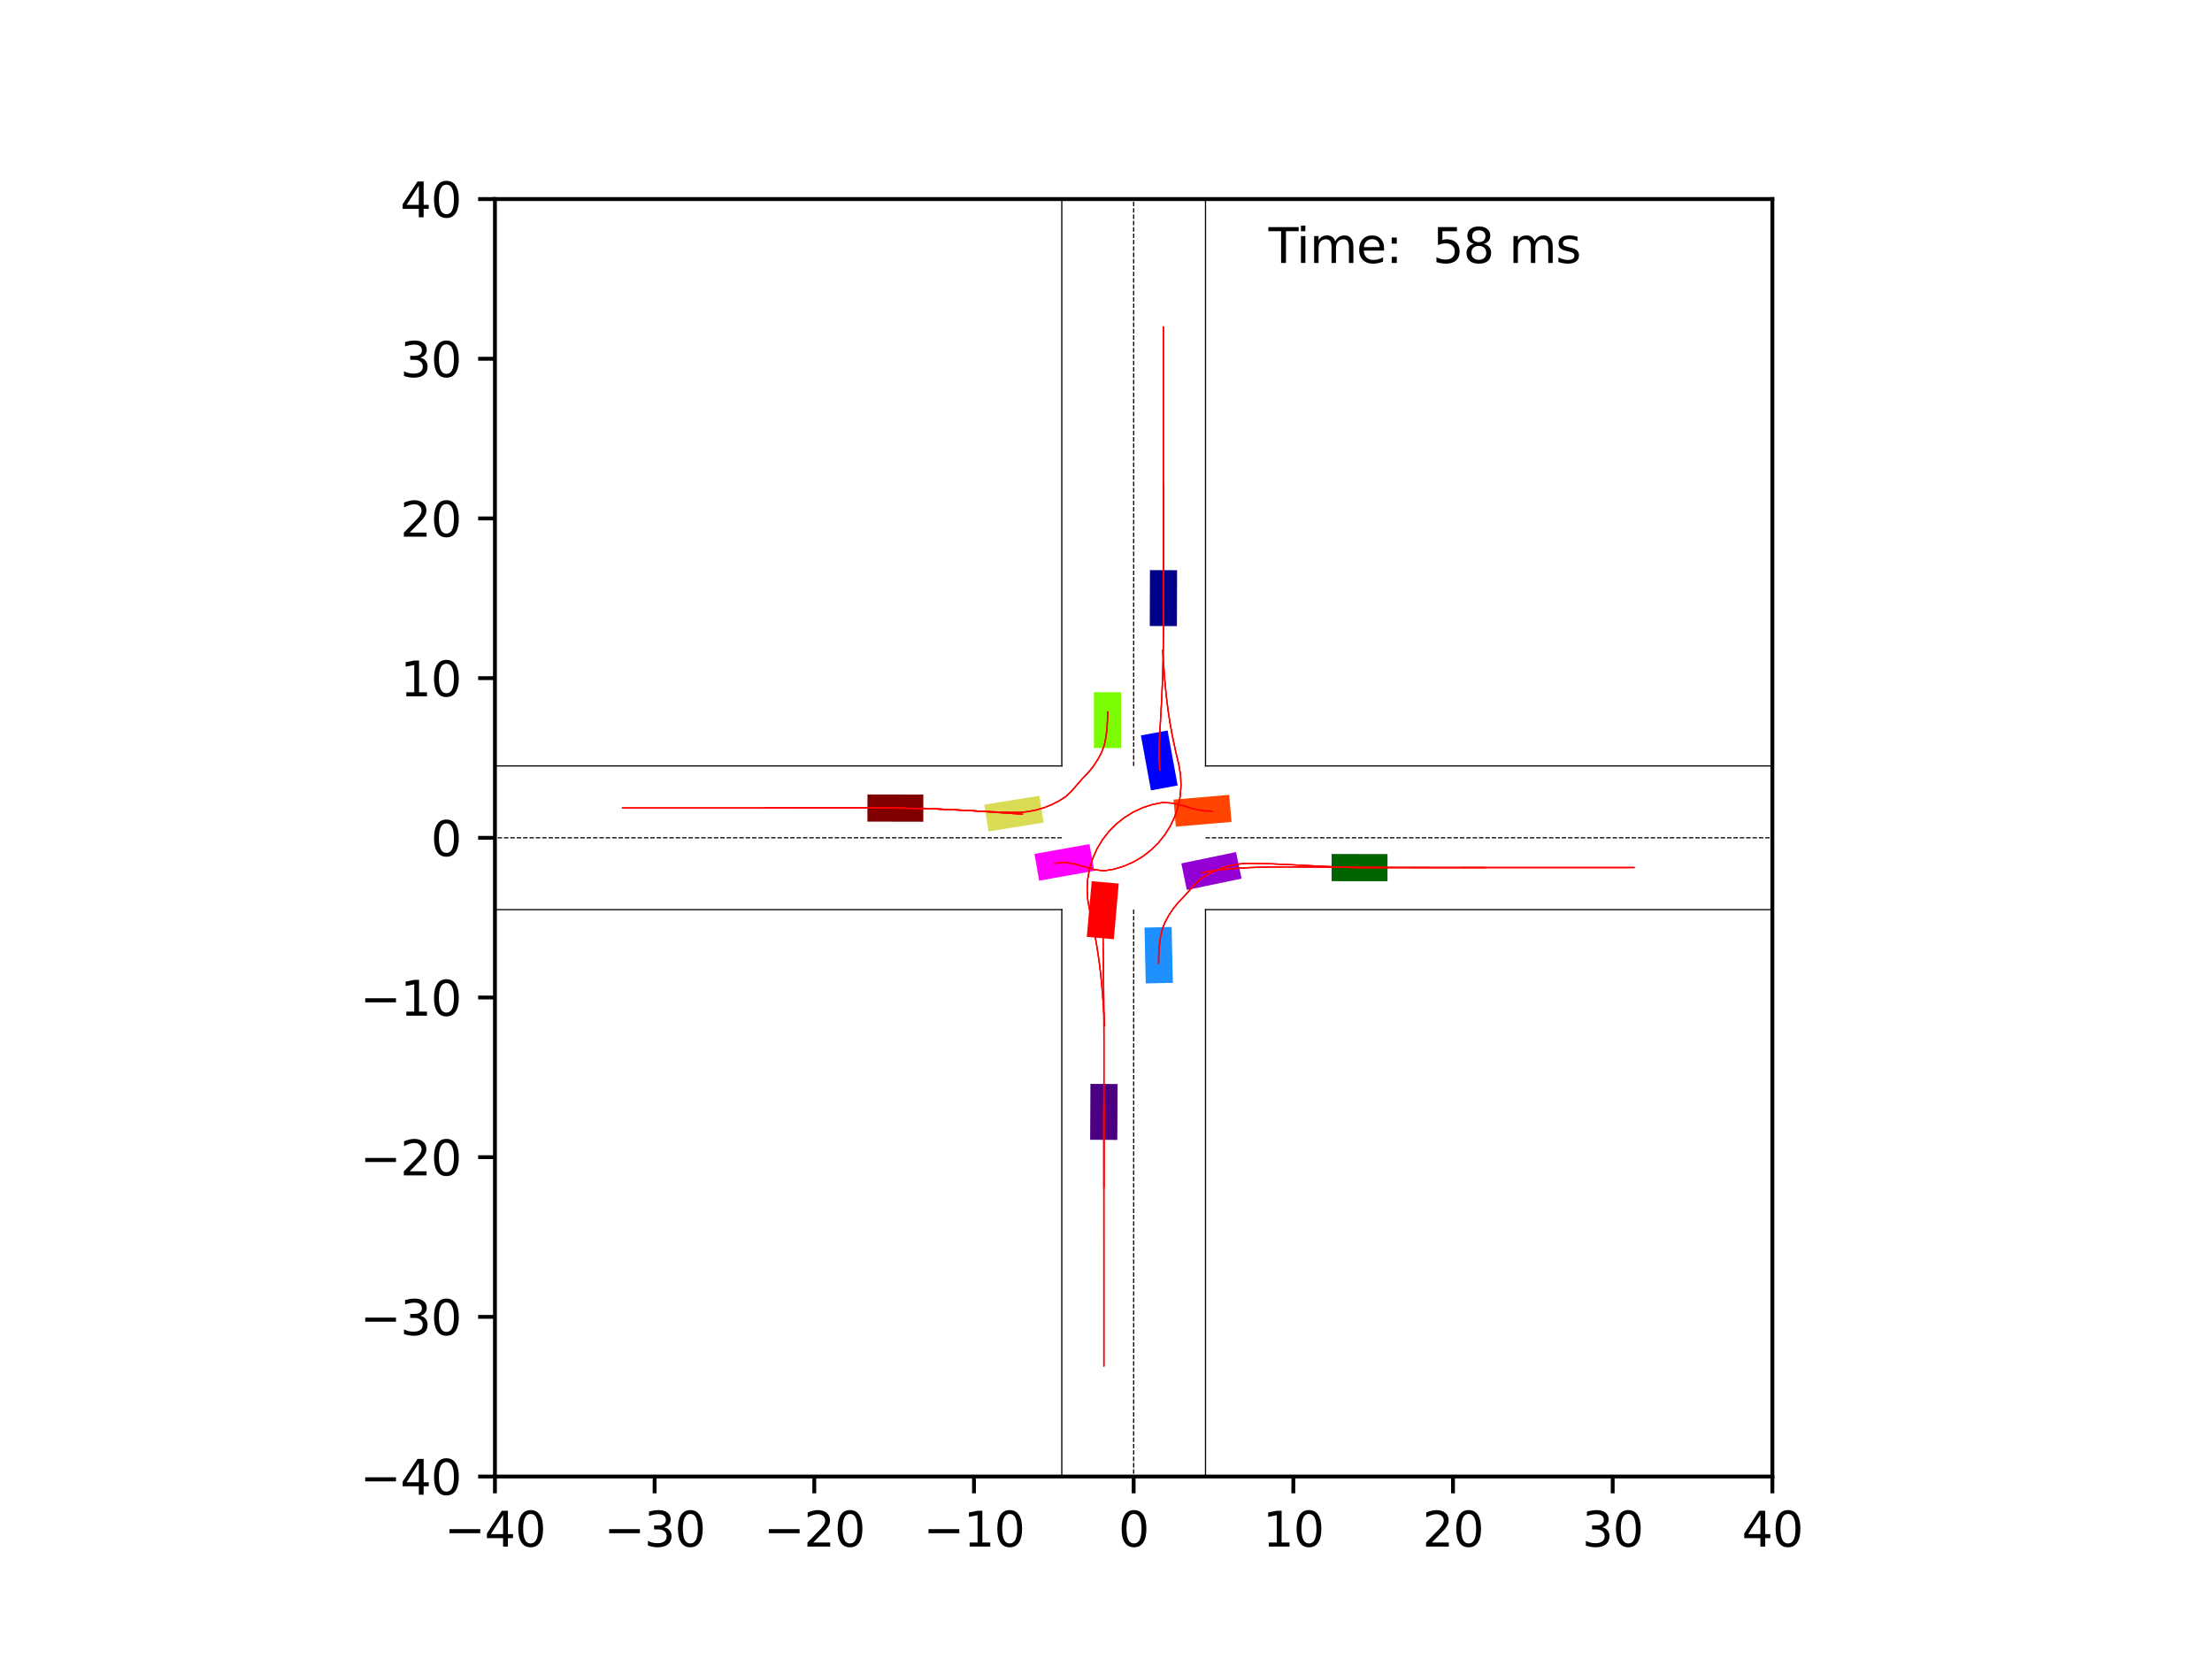 <?xml version="1.0" encoding="utf-8" standalone="no"?>
<!DOCTYPE svg PUBLIC "-//W3C//DTD SVG 1.1//EN"
  "http://www.w3.org/Graphics/SVG/1.1/DTD/svg11.dtd">
<svg xmlns:xlink="http://www.w3.org/1999/xlink" width="460.8pt" height="345.6pt" viewBox="0 0 460.8 345.6" xmlns="http://www.w3.org/2000/svg" version="1.1">
 <defs>
  <style type="text/css">*{stroke-linejoin: round; stroke-linecap: butt}</style>
 </defs>
 <g id="figure_1">
  <g id="patch_1">
   <path d="M 0 345.6 
L 460.8 345.6 
L 460.8 0 
L 0 0 
z
" style="fill: #ffffff"/>
  </g>
  <g id="axes_1">
   <g id="patch_2">
    <path d="M 103.104 307.584 
L 369.216 307.584 
L 369.216 41.472 
L 103.104 41.472 
z
" style="fill: #ffffff"/>
   </g>
   <g id="patch_3">
    <path d="M 245.172 130.428 
L 245.211 118.785 
L 239.556 118.766 
L 239.517 130.409 
z
" clip-path="url(#p3d43950563)" style="fill: #00008b"/>
   </g>
   <g id="patch_4">
    <path d="M 192.351 165.524 
L 180.709 165.501 
L 180.697 171.156 
L 192.34 171.179 
z
" clip-path="url(#p3d43950563)" style="fill: #800000"/>
   </g>
   <g id="patch_5">
    <path d="M 277.399 183.563 
L 289.041 183.571 
L 289.045 177.916 
L 277.402 177.908 
z
" clip-path="url(#p3d43950563)" style="fill: #006400"/>
   </g>
   <g id="patch_6">
    <path d="M 227.159 225.794 
L 227.099 237.436 
L 232.754 237.465 
L 232.813 225.823 
z
" clip-path="url(#p3d43950563)" style="fill: #4b0082"/>
   </g>
   <g id="patch_7">
    <path d="M 245.323 163.631 
L 243.23 152.179 
L 237.667 153.196 
L 239.761 164.648 
z
" clip-path="url(#p3d43950563)" style="fill: #0000ff"/>
   </g>
   <g id="patch_8">
    <path d="M 227.419 183.568 
L 226.398 195.165 
L 232.031 195.661 
L 233.052 184.064 
z
" clip-path="url(#p3d43950563)" style="fill: #ff0000"/>
   </g>
   <g id="patch_9">
    <path d="M 216.529 165.775 
L 205.034 167.621 
L 205.93 173.204 
L 217.425 171.358 
z
" clip-path="url(#p3d43950563)" style="fill: #dbdc56"/>
   </g>
   <g id="patch_10">
    <path d="M 247.237 185.401 
L 258.636 183.032 
L 257.485 177.496 
L 246.086 179.864 
z
" clip-path="url(#p3d43950563)" style="fill: #9400d3"/>
   </g>
   <g id="patch_11">
    <path d="M 244.333 204.745 
L 244.072 193.106 
L 238.418 193.233 
L 238.68 204.872 
z
" clip-path="url(#p3d43950563)" style="fill: #1e90ff"/>
   </g>
   <g id="patch_12">
    <path d="M 256.067 165.585 
L 244.467 166.574 
L 244.948 172.208 
L 256.548 171.219 
z
" clip-path="url(#p3d43950563)" style="fill: #ff4500"/>
   </g>
   <g id="patch_13">
    <path d="M 227.879 144.197 
L 227.88 155.839 
L 233.535 155.839 
L 233.534 144.197 
z
" clip-path="url(#p3d43950563)" style="fill: #7cfc00"/>
   </g>
   <g id="patch_14">
    <path d="M 216.481 183.453 
L 227.945 181.419 
L 226.957 175.851 
L 215.494 177.885 
z
" clip-path="url(#p3d43950563)" style="fill: #ff00ff"/>
   </g>
   <g id="matplotlib.axis_1">
    <g id="xtick_1">
     <g id="line2d_1">
      <defs>
       <path id="m2a201fe80f" d="M 0 0 
L 0 3.5 
" style="stroke: #000000; stroke-width: 0.8"/>
      </defs>
      <g>
       <use xlink:href="#m2a201fe80f" x="103.104" y="307.584" style="stroke: #000000; stroke-width: 0.8"/>
      </g>
     </g>
     <g id="text_1">
      <!-- −40 -->
      <g transform="translate(92.552 322.182) scale(0.1 -0.1)">
       <defs>
        <path id="DejaVuSans-2212" d="M 678 2272 
L 4684 2272 
L 4684 1741 
L 678 1741 
L 678 2272 
z
" transform="scale(0.016)"/>
        <path id="DejaVuSans-34" d="M 2419 4116 
L 825 1625 
L 2419 1625 
L 2419 4116 
z
M 2253 4666 
L 3047 4666 
L 3047 1625 
L 3713 1625 
L 3713 1100 
L 3047 1100 
L 3047 0 
L 2419 0 
L 2419 1100 
L 313 1100 
L 313 1709 
L 2253 4666 
z
" transform="scale(0.016)"/>
        <path id="DejaVuSans-30" d="M 2034 4250 
Q 1547 4250 1301 3770 
Q 1056 3291 1056 2328 
Q 1056 1369 1301 889 
Q 1547 409 2034 409 
Q 2525 409 2770 889 
Q 3016 1369 3016 2328 
Q 3016 3291 2770 3770 
Q 2525 4250 2034 4250 
z
M 2034 4750 
Q 2819 4750 3233 4129 
Q 3647 3509 3647 2328 
Q 3647 1150 3233 529 
Q 2819 -91 2034 -91 
Q 1250 -91 836 529 
Q 422 1150 422 2328 
Q 422 3509 836 4129 
Q 1250 4750 2034 4750 
z
" transform="scale(0.016)"/>
       </defs>
       <use xlink:href="#DejaVuSans-2212"/>
       <use xlink:href="#DejaVuSans-34" x="83.789"/>
       <use xlink:href="#DejaVuSans-30" x="147.412"/>
      </g>
     </g>
    </g>
    <g id="xtick_2">
     <g id="line2d_2">
      <g>
       <use xlink:href="#m2a201fe80f" x="136.368" y="307.584" style="stroke: #000000; stroke-width: 0.8"/>
      </g>
     </g>
     <g id="text_2">
      <!-- −30 -->
      <g transform="translate(125.816 322.182) scale(0.1 -0.1)">
       <defs>
        <path id="DejaVuSans-33" d="M 2597 2516 
Q 3050 2419 3304 2112 
Q 3559 1806 3559 1356 
Q 3559 666 3084 287 
Q 2609 -91 1734 -91 
Q 1441 -91 1130 -33 
Q 819 25 488 141 
L 488 750 
Q 750 597 1062 519 
Q 1375 441 1716 441 
Q 2309 441 2620 675 
Q 2931 909 2931 1356 
Q 2931 1769 2642 2001 
Q 2353 2234 1838 2234 
L 1294 2234 
L 1294 2753 
L 1863 2753 
Q 2328 2753 2575 2939 
Q 2822 3125 2822 3475 
Q 2822 3834 2567 4026 
Q 2313 4219 1838 4219 
Q 1578 4219 1281 4162 
Q 984 4106 628 3988 
L 628 4550 
Q 988 4650 1302 4700 
Q 1616 4750 1894 4750 
Q 2613 4750 3031 4423 
Q 3450 4097 3450 3541 
Q 3450 3153 3228 2886 
Q 3006 2619 2597 2516 
z
" transform="scale(0.016)"/>
       </defs>
       <use xlink:href="#DejaVuSans-2212"/>
       <use xlink:href="#DejaVuSans-33" x="83.789"/>
       <use xlink:href="#DejaVuSans-30" x="147.412"/>
      </g>
     </g>
    </g>
    <g id="xtick_3">
     <g id="line2d_3">
      <g>
       <use xlink:href="#m2a201fe80f" x="169.632" y="307.584" style="stroke: #000000; stroke-width: 0.8"/>
      </g>
     </g>
     <g id="text_3">
      <!-- −20 -->
      <g transform="translate(159.08 322.182) scale(0.1 -0.1)">
       <defs>
        <path id="DejaVuSans-32" d="M 1228 531 
L 3431 531 
L 3431 0 
L 469 0 
L 469 531 
Q 828 903 1448 1529 
Q 2069 2156 2228 2338 
Q 2531 2678 2651 2914 
Q 2772 3150 2772 3378 
Q 2772 3750 2511 3984 
Q 2250 4219 1831 4219 
Q 1534 4219 1204 4116 
Q 875 4013 500 3803 
L 500 4441 
Q 881 4594 1212 4672 
Q 1544 4750 1819 4750 
Q 2544 4750 2975 4387 
Q 3406 4025 3406 3419 
Q 3406 3131 3298 2873 
Q 3191 2616 2906 2266 
Q 2828 2175 2409 1742 
Q 1991 1309 1228 531 
z
" transform="scale(0.016)"/>
       </defs>
       <use xlink:href="#DejaVuSans-2212"/>
       <use xlink:href="#DejaVuSans-32" x="83.789"/>
       <use xlink:href="#DejaVuSans-30" x="147.412"/>
      </g>
     </g>
    </g>
    <g id="xtick_4">
     <g id="line2d_4">
      <g>
       <use xlink:href="#m2a201fe80f" x="202.896" y="307.584" style="stroke: #000000; stroke-width: 0.8"/>
      </g>
     </g>
     <g id="text_4">
      <!-- −10 -->
      <g transform="translate(192.344 322.182) scale(0.1 -0.1)">
       <defs>
        <path id="DejaVuSans-31" d="M 794 531 
L 1825 531 
L 1825 4091 
L 703 3866 
L 703 4441 
L 1819 4666 
L 2450 4666 
L 2450 531 
L 3481 531 
L 3481 0 
L 794 0 
L 794 531 
z
" transform="scale(0.016)"/>
       </defs>
       <use xlink:href="#DejaVuSans-2212"/>
       <use xlink:href="#DejaVuSans-31" x="83.789"/>
       <use xlink:href="#DejaVuSans-30" x="147.412"/>
      </g>
     </g>
    </g>
    <g id="xtick_5">
     <g id="line2d_5">
      <g>
       <use xlink:href="#m2a201fe80f" x="236.16" y="307.584" style="stroke: #000000; stroke-width: 0.8"/>
      </g>
     </g>
     <g id="text_5">
      <!-- 0 -->
      <g transform="translate(232.979 322.182) scale(0.1 -0.1)">
       <use xlink:href="#DejaVuSans-30"/>
      </g>
     </g>
    </g>
    <g id="xtick_6">
     <g id="line2d_6">
      <g>
       <use xlink:href="#m2a201fe80f" x="269.424" y="307.584" style="stroke: #000000; stroke-width: 0.8"/>
      </g>
     </g>
     <g id="text_6">
      <!-- 10 -->
      <g transform="translate(263.062 322.182) scale(0.1 -0.1)">
       <use xlink:href="#DejaVuSans-31"/>
       <use xlink:href="#DejaVuSans-30" x="63.623"/>
      </g>
     </g>
    </g>
    <g id="xtick_7">
     <g id="line2d_7">
      <g>
       <use xlink:href="#m2a201fe80f" x="302.688" y="307.584" style="stroke: #000000; stroke-width: 0.8"/>
      </g>
     </g>
     <g id="text_7">
      <!-- 20 -->
      <g transform="translate(296.325 322.182) scale(0.1 -0.1)">
       <use xlink:href="#DejaVuSans-32"/>
       <use xlink:href="#DejaVuSans-30" x="63.623"/>
      </g>
     </g>
    </g>
    <g id="xtick_8">
     <g id="line2d_8">
      <g>
       <use xlink:href="#m2a201fe80f" x="335.952" y="307.584" style="stroke: #000000; stroke-width: 0.8"/>
      </g>
     </g>
     <g id="text_8">
      <!-- 30 -->
      <g transform="translate(329.589 322.182) scale(0.1 -0.1)">
       <use xlink:href="#DejaVuSans-33"/>
       <use xlink:href="#DejaVuSans-30" x="63.623"/>
      </g>
     </g>
    </g>
    <g id="xtick_9">
     <g id="line2d_9">
      <g>
       <use xlink:href="#m2a201fe80f" x="369.216" y="307.584" style="stroke: #000000; stroke-width: 0.8"/>
      </g>
     </g>
     <g id="text_9">
      <!-- 40 -->
      <g transform="translate(362.853 322.182) scale(0.1 -0.1)">
       <use xlink:href="#DejaVuSans-34"/>
       <use xlink:href="#DejaVuSans-30" x="63.623"/>
      </g>
     </g>
    </g>
   </g>
   <g id="matplotlib.axis_2">
    <g id="ytick_1">
     <g id="line2d_10">
      <defs>
       <path id="m72aed6b256" d="M 0 0 
L -3.5 0 
" style="stroke: #000000; stroke-width: 0.8"/>
      </defs>
      <g>
       <use xlink:href="#m72aed6b256" x="103.104" y="307.584" style="stroke: #000000; stroke-width: 0.8"/>
      </g>
     </g>
     <g id="text_10">
      <!-- −40 -->
      <g transform="translate(74.999 311.383) scale(0.1 -0.1)">
       <use xlink:href="#DejaVuSans-2212"/>
       <use xlink:href="#DejaVuSans-34" x="83.789"/>
       <use xlink:href="#DejaVuSans-30" x="147.412"/>
      </g>
     </g>
    </g>
    <g id="ytick_2">
     <g id="line2d_11">
      <g>
       <use xlink:href="#m72aed6b256" x="103.104" y="274.32" style="stroke: #000000; stroke-width: 0.8"/>
      </g>
     </g>
     <g id="text_11">
      <!-- −30 -->
      <g transform="translate(74.999 278.119) scale(0.1 -0.1)">
       <use xlink:href="#DejaVuSans-2212"/>
       <use xlink:href="#DejaVuSans-33" x="83.789"/>
       <use xlink:href="#DejaVuSans-30" x="147.412"/>
      </g>
     </g>
    </g>
    <g id="ytick_3">
     <g id="line2d_12">
      <g>
       <use xlink:href="#m72aed6b256" x="103.104" y="241.056" style="stroke: #000000; stroke-width: 0.8"/>
      </g>
     </g>
     <g id="text_12">
      <!-- −20 -->
      <g transform="translate(74.999 244.855) scale(0.1 -0.1)">
       <use xlink:href="#DejaVuSans-2212"/>
       <use xlink:href="#DejaVuSans-32" x="83.789"/>
       <use xlink:href="#DejaVuSans-30" x="147.412"/>
      </g>
     </g>
    </g>
    <g id="ytick_4">
     <g id="line2d_13">
      <g>
       <use xlink:href="#m72aed6b256" x="103.104" y="207.792" style="stroke: #000000; stroke-width: 0.8"/>
      </g>
     </g>
     <g id="text_13">
      <!-- −10 -->
      <g transform="translate(74.999 211.591) scale(0.1 -0.1)">
       <use xlink:href="#DejaVuSans-2212"/>
       <use xlink:href="#DejaVuSans-31" x="83.789"/>
       <use xlink:href="#DejaVuSans-30" x="147.412"/>
      </g>
     </g>
    </g>
    <g id="ytick_5">
     <g id="line2d_14">
      <g>
       <use xlink:href="#m72aed6b256" x="103.104" y="174.528" style="stroke: #000000; stroke-width: 0.8"/>
      </g>
     </g>
     <g id="text_14">
      <!-- 0 -->
      <g transform="translate(89.742 178.327) scale(0.1 -0.1)">
       <use xlink:href="#DejaVuSans-30"/>
      </g>
     </g>
    </g>
    <g id="ytick_6">
     <g id="line2d_15">
      <g>
       <use xlink:href="#m72aed6b256" x="103.104" y="141.264" style="stroke: #000000; stroke-width: 0.8"/>
      </g>
     </g>
     <g id="text_15">
      <!-- 10 -->
      <g transform="translate(83.379 145.063) scale(0.1 -0.1)">
       <use xlink:href="#DejaVuSans-31"/>
       <use xlink:href="#DejaVuSans-30" x="63.623"/>
      </g>
     </g>
    </g>
    <g id="ytick_7">
     <g id="line2d_16">
      <g>
       <use xlink:href="#m72aed6b256" x="103.104" y="108" style="stroke: #000000; stroke-width: 0.8"/>
      </g>
     </g>
     <g id="text_16">
      <!-- 20 -->
      <g transform="translate(83.379 111.799) scale(0.1 -0.1)">
       <use xlink:href="#DejaVuSans-32"/>
       <use xlink:href="#DejaVuSans-30" x="63.623"/>
      </g>
     </g>
    </g>
    <g id="ytick_8">
     <g id="line2d_17">
      <g>
       <use xlink:href="#m72aed6b256" x="103.104" y="74.736" style="stroke: #000000; stroke-width: 0.8"/>
      </g>
     </g>
     <g id="text_17">
      <!-- 30 -->
      <g transform="translate(83.379 78.535) scale(0.1 -0.1)">
       <use xlink:href="#DejaVuSans-33"/>
       <use xlink:href="#DejaVuSans-30" x="63.623"/>
      </g>
     </g>
    </g>
    <g id="ytick_9">
     <g id="line2d_18">
      <g>
       <use xlink:href="#m72aed6b256" x="103.104" y="41.472" style="stroke: #000000; stroke-width: 0.8"/>
      </g>
     </g>
     <g id="text_18">
      <!-- 40 -->
      <g transform="translate(83.379 45.271) scale(0.1 -0.1)">
       <use xlink:href="#DejaVuSans-34"/>
       <use xlink:href="#DejaVuSans-30" x="63.623"/>
      </g>
     </g>
    </g>
   </g>
   <g id="line2d_19">
    <path d="M 251.129 346.6 
L 251.129 189.497 
" clip-path="url(#p3d43950563)" style="fill: none; stroke: #000000; stroke-width: 0.25; stroke-linecap: square"/>
   </g>
   <g id="line2d_20">
    <path d="M 251.129 189.497 
L 417.449 189.497 
" clip-path="url(#p3d43950563)" style="fill: none; stroke: #000000; stroke-width: 0.25; stroke-linecap: square"/>
   </g>
   <g id="line2d_21">
    <path d="M 417.449 159.559 
L 251.129 159.559 
" clip-path="url(#p3d43950563)" style="fill: none; stroke: #000000; stroke-width: 0.25; stroke-linecap: square"/>
   </g>
   <g id="line2d_22">
    <path d="M 251.129 159.559 
L 251.129 -1 
" clip-path="url(#p3d43950563)" style="fill: none; stroke: #000000; stroke-width: 0.25; stroke-linecap: square"/>
   </g>
   <g id="line2d_23">
    <path d="M 221.191 -1 
L 221.191 159.559 
" clip-path="url(#p3d43950563)" style="fill: none; stroke: #000000; stroke-width: 0.25; stroke-linecap: square"/>
   </g>
   <g id="line2d_24">
    <path d="M 221.191 159.559 
L 54.871 159.559 
" clip-path="url(#p3d43950563)" style="fill: none; stroke: #000000; stroke-width: 0.25; stroke-linecap: square"/>
   </g>
   <g id="line2d_25">
    <path d="M 54.871 189.497 
L 221.191 189.497 
" clip-path="url(#p3d43950563)" style="fill: none; stroke: #000000; stroke-width: 0.25; stroke-linecap: square"/>
   </g>
   <g id="line2d_26">
    <path d="M 221.191 189.497 
L 221.191 346.6 
" clip-path="url(#p3d43950563)" style="fill: none; stroke: #000000; stroke-width: 0.25; stroke-linecap: square"/>
   </g>
   <g id="line2d_27">
    <path d="M 251.129 174.528 
L 417.449 174.528 
" clip-path="url(#p3d43950563)" style="fill: none; stroke-dasharray: 0.925,0.4; stroke-dashoffset: 0; stroke: #000000; stroke-width: 0.25"/>
   </g>
   <g id="line2d_28">
    <path d="M 236.16 159.559 
L 236.16 -1 
" clip-path="url(#p3d43950563)" style="fill: none; stroke-dasharray: 0.925,0.4; stroke-dashoffset: 0; stroke: #000000; stroke-width: 0.25"/>
   </g>
   <g id="line2d_29">
    <path d="M 221.191 174.528 
L 54.871 174.528 
" clip-path="url(#p3d43950563)" style="fill: none; stroke-dasharray: 0.925,0.4; stroke-dashoffset: 0; stroke: #000000; stroke-width: 0.25"/>
   </g>
   <g id="line2d_30">
    <path d="M 236.16 189.497 
L 236.16 346.6 
" clip-path="url(#p3d43950563)" style="fill: none; stroke-dasharray: 0.925,0.4; stroke-dashoffset: 0; stroke: #000000; stroke-width: 0.25"/>
   </g>
   <g id="line2d_31">
    <path d="M 242.362 126.549 
L 242.364 124.597 
L 242.366 122.646 
L 242.367 120.695 
L 242.367 118.746 
L 242.366 116.797 
L 242.366 114.848 
L 242.365 112.9 
L 242.364 110.952 
L 242.364 109.005 
L 242.363 107.057 
L 242.362 105.11 
L 242.362 103.163 
L 242.361 101.216 
L 242.361 99.269 
L 242.361 97.322 
L 242.361 95.376 
L 242.36 93.429 
L 242.36 91.482 
L 242.36 89.535 
L 242.36 87.588 
L 242.36 85.641 
L 242.36 83.693 
L 242.36 81.746 
L 242.36 79.799 
L 242.36 77.852 
L 242.36 75.904 
L 242.36 73.957 
L 242.36 72.009 
L 242.36 70.062 
L 242.36 68.114 
" clip-path="url(#p3d43950563)" style="fill: none; stroke: #ff0000; stroke-opacity: 0.2; stroke-width: 0.25; stroke-linecap: square"/>
   </g>
   <g id="line2d_32">
    <path d="M 242.362 126.549 
L 242.364 124.597 
L 242.366 122.646 
L 242.366 120.695 
L 242.367 118.746 
L 242.366 116.797 
L 242.366 114.848 
L 242.365 112.9 
L 242.364 110.952 
L 242.364 109.005 
L 242.363 107.058 
L 242.362 105.111 
L 242.362 103.164 
L 242.362 101.217 
L 242.361 99.271 
L 242.361 97.324 
L 242.361 95.377 
L 242.36 93.431 
L 242.36 91.484 
L 242.36 89.537 
L 242.36 87.591 
L 242.36 85.644 
L 242.36 83.697 
L 242.36 81.75 
L 242.36 79.803 
L 242.36 77.856 
L 242.36 75.909 
L 242.36 73.962 
L 242.36 72.015 
L 242.36 70.068 
L 242.36 68.12 
" clip-path="url(#p3d43950563)" style="fill: none; stroke: #ff0000; stroke-opacity: 0.4; stroke-width: 0.25; stroke-linecap: square"/>
   </g>
   <g id="line2d_33">
    <path d="M 242.362 126.549 
L 242.364 124.597 
L 242.366 122.646 
L 242.366 120.695 
L 242.367 118.746 
L 242.366 116.797 
L 242.366 114.848 
L 242.365 112.9 
L 242.364 110.952 
L 242.364 109.005 
L 242.363 107.057 
L 242.362 105.11 
L 242.362 103.164 
L 242.362 101.217 
L 242.361 99.27 
L 242.361 97.323 
L 242.361 95.376 
L 242.36 93.43 
L 242.36 91.483 
L 242.36 89.536 
L 242.36 87.589 
L 242.36 85.642 
L 242.36 83.695 
L 242.36 81.748 
L 242.36 79.801 
L 242.36 77.853 
L 242.36 75.906 
L 242.36 73.959 
L 242.36 72.012 
L 242.36 70.064 
L 242.36 68.117 
" clip-path="url(#p3d43950563)" style="fill: none; stroke: #ff0000; stroke-opacity: 0.6; stroke-width: 0.25; stroke-linecap: square"/>
   </g>
   <g id="line2d_34">
    <path d="M 242.362 126.549 
L 242.364 124.597 
L 242.365 122.646 
L 242.366 120.695 
L 242.366 118.746 
L 242.366 116.797 
L 242.366 114.848 
L 242.365 112.9 
L 242.364 110.952 
L 242.364 109.005 
L 242.363 107.058 
L 242.362 105.111 
L 242.362 103.164 
L 242.362 101.217 
L 242.361 99.27 
L 242.361 97.324 
L 242.361 95.377 
L 242.36 93.43 
L 242.36 91.483 
L 242.36 89.537 
L 242.36 87.59 
L 242.36 85.643 
L 242.36 83.696 
L 242.36 81.749 
L 242.36 79.802 
L 242.36 77.855 
L 242.36 75.908 
L 242.36 73.961 
L 242.36 72.013 
L 242.36 70.066 
L 242.36 68.119 
" clip-path="url(#p3d43950563)" style="fill: none; stroke: #ff0000; stroke-opacity: 0.8; stroke-width: 0.25; stroke-linecap: square"/>
   </g>
   <g id="line2d_35">
    <path d="M 242.362 126.549 
L 242.364 124.597 
L 242.365 122.646 
L 242.366 120.695 
L 242.366 118.746 
L 242.366 116.797 
L 242.366 114.848 
L 242.365 112.9 
L 242.364 110.952 
L 242.364 109.005 
L 242.363 107.058 
L 242.362 105.111 
L 242.362 103.164 
L 242.362 101.217 
L 242.361 99.27 
L 242.361 97.323 
L 242.361 95.377 
L 242.36 93.43 
L 242.36 91.483 
L 242.36 89.536 
L 242.36 87.589 
L 242.36 85.642 
L 242.36 83.695 
L 242.36 81.748 
L 242.36 79.801 
L 242.36 77.854 
L 242.36 75.907 
L 242.36 73.96 
L 242.36 72.012 
L 242.36 70.065 
L 242.36 68.118 
" clip-path="url(#p3d43950563)" style="fill: none; stroke: #ff0000; stroke-width: 0.25; stroke-linecap: square"/>
   </g>
   <g id="line2d_36">
    <path d="M 188.493 168.344 
L 186.524 168.34 
L 184.556 168.337 
L 182.589 168.334 
L 180.623 168.332 
L 178.657 168.33 
L 176.693 168.329 
L 174.729 168.328 
L 172.766 168.327 
L 170.804 168.327 
L 168.842 168.327 
L 166.882 168.327 
L 164.921 168.327 
L 162.961 168.327 
L 161.002 168.327 
L 159.043 168.327 
L 157.084 168.327 
L 155.126 168.327 
L 153.168 168.327 
L 151.21 168.327 
L 149.253 168.327 
L 147.296 168.328 
L 145.339 168.328 
L 143.382 168.328 
L 141.425 168.328 
L 139.468 168.328 
L 137.512 168.328 
L 135.555 168.328 
L 133.599 168.328 
L 131.643 168.328 
L 129.686 168.328 
" clip-path="url(#p3d43950563)" style="fill: none; stroke: #ff0000; stroke-opacity: 0.2; stroke-width: 0.25; stroke-linecap: square"/>
   </g>
   <g id="line2d_37">
    <path d="M 188.493 168.344 
L 186.524 168.34 
L 184.556 168.337 
L 182.589 168.334 
L 180.623 168.332 
L 178.657 168.33 
L 176.693 168.329 
L 174.729 168.328 
L 172.766 168.327 
L 170.804 168.327 
L 168.842 168.327 
L 166.881 168.327 
L 164.921 168.327 
L 162.961 168.327 
L 161.001 168.327 
L 159.042 168.327 
L 157.084 168.327 
L 155.125 168.327 
L 153.167 168.327 
L 151.21 168.327 
L 149.252 168.327 
L 147.295 168.328 
L 145.338 168.328 
L 143.381 168.328 
L 141.424 168.328 
L 139.467 168.328 
L 137.51 168.328 
L 135.554 168.328 
L 133.597 168.328 
L 131.641 168.328 
L 129.684 168.328 
" clip-path="url(#p3d43950563)" style="fill: none; stroke: #ff0000; stroke-opacity: 0.4; stroke-width: 0.25; stroke-linecap: square"/>
   </g>
   <g id="line2d_38">
    <path d="M 188.493 168.344 
L 186.524 168.34 
L 184.556 168.337 
L 182.589 168.334 
L 180.623 168.332 
L 178.657 168.33 
L 176.693 168.329 
L 174.729 168.328 
L 172.766 168.327 
L 170.804 168.327 
L 168.842 168.327 
L 166.881 168.327 
L 164.921 168.327 
L 162.961 168.327 
L 161.002 168.327 
L 159.043 168.327 
L 157.084 168.327 
L 155.126 168.327 
L 153.168 168.327 
L 151.21 168.327 
L 149.253 168.327 
L 147.295 168.328 
L 145.338 168.328 
L 143.381 168.328 
L 141.425 168.328 
L 139.468 168.328 
L 137.511 168.328 
L 135.555 168.328 
L 133.598 168.328 
L 131.642 168.328 
L 129.685 168.328 
" clip-path="url(#p3d43950563)" style="fill: none; stroke: #ff0000; stroke-opacity: 0.6; stroke-width: 0.25; stroke-linecap: square"/>
   </g>
   <g id="line2d_39">
    <path d="M 188.493 168.344 
L 186.524 168.34 
L 184.556 168.337 
L 182.589 168.334 
L 180.623 168.332 
L 178.657 168.33 
L 176.693 168.329 
L 174.729 168.328 
L 172.766 168.327 
L 170.804 168.327 
L 168.842 168.327 
L 166.881 168.327 
L 164.921 168.327 
L 162.961 168.327 
L 161.002 168.327 
L 159.043 168.327 
L 157.084 168.327 
L 155.126 168.327 
L 153.168 168.327 
L 151.21 168.327 
L 149.252 168.327 
L 147.295 168.328 
L 145.338 168.328 
L 143.381 168.328 
L 141.424 168.328 
L 139.467 168.328 
L 137.511 168.328 
L 135.554 168.328 
L 133.598 168.328 
L 131.641 168.328 
L 129.685 168.328 
" clip-path="url(#p3d43950563)" style="fill: none; stroke: #ff0000; stroke-opacity: 0.8; stroke-width: 0.25; stroke-linecap: square"/>
   </g>
   <g id="line2d_40">
    <path d="M 188.493 168.344 
L 186.524 168.34 
L 184.556 168.337 
L 182.589 168.334 
L 180.623 168.332 
L 178.657 168.33 
L 176.693 168.329 
L 174.729 168.328 
L 172.766 168.327 
L 170.804 168.327 
L 168.842 168.327 
L 166.881 168.327 
L 164.921 168.327 
L 162.961 168.327 
L 161.002 168.327 
L 159.043 168.327 
L 157.084 168.327 
L 155.126 168.327 
L 153.168 168.327 
L 151.21 168.327 
L 149.252 168.327 
L 147.295 168.328 
L 145.338 168.328 
L 143.381 168.328 
L 141.424 168.328 
L 139.468 168.328 
L 137.511 168.328 
L 135.554 168.328 
L 133.598 168.328 
L 131.641 168.328 
L 129.685 168.328 
" clip-path="url(#p3d43950563)" style="fill: none; stroke: #ff0000; stroke-width: 0.25; stroke-linecap: square"/>
   </g>
   <g id="line2d_41">
    <path d="M 281.246 180.741 
L 283.222 180.74 
L 285.197 180.738 
L 287.171 180.737 
L 289.145 180.735 
L 291.117 180.734 
L 293.09 180.732 
L 295.062 180.731 
L 297.033 180.73 
L 299.005 180.73 
L 300.976 180.729 
L 302.947 180.729 
L 304.918 180.728 
L 306.888 180.728 
L 308.859 180.728 
L 310.83 180.728 
L 312.801 180.728 
L 314.772 180.728 
L 316.743 180.728 
L 318.714 180.728 
L 320.685 180.728 
L 322.657 180.728 
L 324.628 180.728 
L 326.599 180.728 
L 328.571 180.728 
L 330.543 180.728 
L 332.515 180.728 
L 334.486 180.728 
L 336.458 180.728 
L 338.43 180.728 
L 340.402 180.728 
" clip-path="url(#p3d43950563)" style="fill: none; stroke: #ff0000; stroke-opacity: 0.2; stroke-width: 0.25; stroke-linecap: square"/>
   </g>
   <g id="line2d_42">
    <path d="M 281.246 180.741 
L 283.222 180.74 
L 285.197 180.738 
L 287.171 180.737 
L 289.144 180.735 
L 291.117 180.734 
L 293.09 180.732 
L 295.061 180.731 
L 297.033 180.73 
L 299.004 180.73 
L 300.975 180.729 
L 302.946 180.729 
L 304.916 180.728 
L 306.887 180.728 
L 308.858 180.728 
L 310.828 180.728 
L 312.799 180.728 
L 314.769 180.728 
L 316.74 180.728 
L 318.711 180.728 
L 320.682 180.728 
L 322.653 180.728 
L 324.624 180.728 
L 326.595 180.728 
L 328.566 180.728 
L 330.537 180.728 
L 332.509 180.728 
L 334.48 180.728 
L 336.452 180.728 
L 338.423 180.728 
L 340.394 180.728 
" clip-path="url(#p3d43950563)" style="fill: none; stroke: #ff0000; stroke-opacity: 0.4; stroke-width: 0.25; stroke-linecap: square"/>
   </g>
   <g id="line2d_43">
    <path d="M 281.246 180.741 
L 283.222 180.74 
L 285.197 180.738 
L 287.171 180.736 
L 289.145 180.735 
L 291.117 180.734 
L 293.09 180.732 
L 295.062 180.731 
L 297.033 180.73 
L 299.004 180.73 
L 300.975 180.729 
L 302.946 180.729 
L 304.917 180.728 
L 306.888 180.728 
L 308.858 180.728 
L 310.829 180.728 
L 312.8 180.728 
L 314.771 180.728 
L 316.742 180.728 
L 318.713 180.728 
L 320.684 180.728 
L 322.655 180.728 
L 324.626 180.728 
L 326.598 180.728 
L 328.569 180.728 
L 330.54 180.728 
L 332.512 180.728 
L 334.484 180.728 
L 336.455 180.728 
L 338.427 180.728 
L 340.399 180.728 
" clip-path="url(#p3d43950563)" style="fill: none; stroke: #ff0000; stroke-opacity: 0.6; stroke-width: 0.25; stroke-linecap: square"/>
   </g>
   <g id="line2d_44">
    <path d="M 281.246 180.741 
L 283.222 180.74 
L 285.197 180.738 
L 287.171 180.736 
L 289.144 180.735 
L 291.117 180.733 
L 293.09 180.732 
L 295.061 180.731 
L 297.033 180.73 
L 299.004 180.73 
L 300.975 180.729 
L 302.946 180.729 
L 304.917 180.728 
L 306.887 180.728 
L 308.858 180.728 
L 310.829 180.728 
L 312.799 180.728 
L 314.77 180.728 
L 316.741 180.728 
L 318.712 180.728 
L 320.683 180.728 
L 322.654 180.728 
L 324.625 180.728 
L 326.596 180.728 
L 328.567 180.728 
L 330.539 180.728 
L 332.51 180.728 
L 334.482 180.728 
L 336.453 180.728 
L 338.425 180.728 
L 340.396 180.728 
" clip-path="url(#p3d43950563)" style="fill: none; stroke: #ff0000; stroke-opacity: 0.8; stroke-width: 0.25; stroke-linecap: square"/>
   </g>
   <g id="line2d_45">
    <path d="M 281.246 180.741 
L 283.222 180.739 
L 285.197 180.738 
L 287.171 180.736 
L 289.145 180.735 
L 291.117 180.733 
L 293.09 180.732 
L 295.062 180.731 
L 297.033 180.73 
L 299.004 180.73 
L 300.975 180.729 
L 302.946 180.729 
L 304.917 180.728 
L 306.888 180.728 
L 308.858 180.728 
L 310.829 180.728 
L 312.8 180.728 
L 314.77 180.728 
L 316.741 180.728 
L 318.712 180.728 
L 320.683 180.728 
L 322.654 180.728 
L 324.626 180.728 
L 326.597 180.728 
L 328.568 180.728 
L 330.54 180.728 
L 332.511 180.728 
L 334.483 180.728 
L 336.454 180.728 
L 338.426 180.728 
L 340.398 180.728 
" clip-path="url(#p3d43950563)" style="fill: none; stroke: #ff0000; stroke-width: 0.25; stroke-linecap: square"/>
   </g>
   <g id="line2d_46">
    <path d="M 229.959 229.824 
L 229.956 231.629 
L 229.953 233.437 
L 229.952 235.247 
L 229.952 237.058 
L 229.952 238.872 
L 229.952 240.687 
L 229.953 242.504 
L 229.954 244.322 
L 229.954 246.142 
L 229.955 247.963 
L 229.956 249.786 
L 229.957 251.61 
L 229.957 253.434 
L 229.958 255.26 
L 229.958 257.087 
L 229.959 258.914 
L 229.959 260.742 
L 229.959 262.571 
L 229.959 264.4 
L 229.96 266.23 
L 229.96 268.06 
L 229.96 269.891 
L 229.96 271.722 
L 229.96 273.554 
L 229.96 275.385 
L 229.96 277.217 
L 229.96 279.049 
L 229.96 280.881 
L 229.96 282.713 
L 229.96 284.546 
" clip-path="url(#p3d43950563)" style="fill: none; stroke: #ff0000; stroke-opacity: 0.2; stroke-width: 0.25; stroke-linecap: square"/>
   </g>
   <g id="line2d_47">
    <path d="M 229.959 229.824 
L 229.956 231.629 
L 229.954 233.437 
L 229.952 235.247 
L 229.952 237.058 
L 229.952 238.872 
L 229.952 240.687 
L 229.953 242.504 
L 229.954 244.322 
L 229.954 246.142 
L 229.955 247.963 
L 229.956 249.785 
L 229.957 251.609 
L 229.957 253.434 
L 229.958 255.259 
L 229.958 257.086 
L 229.959 258.913 
L 229.959 260.741 
L 229.959 262.569 
L 229.959 264.398 
L 229.96 266.228 
L 229.96 268.058 
L 229.96 269.889 
L 229.96 271.719 
L 229.96 273.55 
L 229.96 275.382 
L 229.96 277.213 
L 229.96 279.045 
L 229.96 280.877 
L 229.96 282.708 
L 229.96 284.54 
" clip-path="url(#p3d43950563)" style="fill: none; stroke: #ff0000; stroke-opacity: 0.4; stroke-width: 0.25; stroke-linecap: square"/>
   </g>
   <g id="line2d_48">
    <path d="M 229.959 229.824 
L 229.956 231.629 
L 229.954 233.437 
L 229.952 235.247 
L 229.952 237.058 
L 229.952 238.872 
L 229.952 240.687 
L 229.953 242.504 
L 229.954 244.322 
L 229.954 246.142 
L 229.955 247.963 
L 229.956 249.786 
L 229.957 251.609 
L 229.957 253.434 
L 229.958 255.26 
L 229.958 257.086 
L 229.959 258.914 
L 229.959 260.742 
L 229.959 262.57 
L 229.959 264.4 
L 229.96 266.229 
L 229.96 268.06 
L 229.96 269.89 
L 229.96 271.721 
L 229.96 273.552 
L 229.96 275.384 
L 229.96 277.215 
L 229.96 279.047 
L 229.96 280.879 
L 229.96 282.711 
L 229.96 284.543 
" clip-path="url(#p3d43950563)" style="fill: none; stroke: #ff0000; stroke-opacity: 0.6; stroke-width: 0.25; stroke-linecap: square"/>
   </g>
   <g id="line2d_49">
    <path d="M 229.959 229.824 
L 229.956 231.629 
L 229.954 233.437 
L 229.953 235.247 
L 229.952 237.058 
L 229.952 238.872 
L 229.952 240.687 
L 229.953 242.504 
L 229.954 244.322 
L 229.954 246.142 
L 229.955 247.963 
L 229.956 249.786 
L 229.957 251.609 
L 229.957 253.434 
L 229.958 255.259 
L 229.958 257.086 
L 229.959 258.913 
L 229.959 260.741 
L 229.959 262.57 
L 229.959 264.399 
L 229.96 266.229 
L 229.96 268.059 
L 229.96 269.889 
L 229.96 271.72 
L 229.96 273.551 
L 229.96 275.383 
L 229.96 277.214 
L 229.96 279.046 
L 229.96 280.878 
L 229.96 282.709 
L 229.96 284.541 
" clip-path="url(#p3d43950563)" style="fill: none; stroke: #ff0000; stroke-opacity: 0.8; stroke-width: 0.25; stroke-linecap: square"/>
   </g>
   <g id="line2d_50">
    <path d="M 229.959 229.824 
L 229.956 231.629 
L 229.954 233.437 
L 229.953 235.247 
L 229.952 237.058 
L 229.952 238.872 
L 229.952 240.687 
L 229.953 242.504 
L 229.954 244.322 
L 229.954 246.142 
L 229.955 247.963 
L 229.956 249.786 
L 229.957 251.609 
L 229.957 253.434 
L 229.958 255.26 
L 229.958 257.086 
L 229.959 258.913 
L 229.959 260.741 
L 229.959 262.57 
L 229.959 264.399 
L 229.96 266.229 
L 229.96 268.059 
L 229.96 269.89 
L 229.96 271.721 
L 229.96 273.552 
L 229.96 275.383 
L 229.96 277.215 
L 229.96 279.047 
L 229.96 280.878 
L 229.96 282.71 
L 229.96 284.542 
" clip-path="url(#p3d43950563)" style="fill: none; stroke: #ff0000; stroke-width: 0.25; stroke-linecap: square"/>
   </g>
   <g id="line2d_51">
    <path d="M 241.626 160.444 
L 241.485 158.414 
L 241.454 156.386 
L 241.513 154.364 
L 241.618 152.35 
L 241.734 150.342 
L 241.85 148.339 
L 241.959 146.341 
L 242.057 144.348 
L 242.142 142.357 
L 242.213 140.371 
L 242.269 138.388 
L 242.312 136.408 
L 242.344 134.431 
L 242.367 132.456 
L 242.382 130.485 
L 242.39 128.516 
L 242.395 126.549 
L 242.396 124.584 
L 242.394 122.621 
L 242.392 120.659 
L 242.388 118.699 
L 242.385 116.739 
L 242.381 114.781 
L 242.377 112.824 
L 242.374 110.867 
L 242.371 108.911 
L 242.368 106.955 
L 242.365 104.999 
L 242.362 103.044 
L 242.36 101.088 
" clip-path="url(#p3d43950563)" style="fill: none; stroke: #ff0000; stroke-opacity: 0.2; stroke-width: 0.25; stroke-linecap: square"/>
   </g>
   <g id="line2d_52">
    <path d="M 241.626 160.444 
L 241.488 158.414 
L 241.456 156.385 
L 241.516 154.364 
L 241.62 152.35 
L 241.735 150.342 
L 241.851 148.339 
L 241.96 146.341 
L 242.058 144.347 
L 242.143 142.357 
L 242.213 140.371 
L 242.269 138.387 
L 242.312 136.407 
L 242.343 134.43 
L 242.366 132.456 
L 242.38 130.485 
L 242.389 128.516 
L 242.393 126.549 
L 242.393 124.584 
L 242.392 122.621 
L 242.389 120.659 
L 242.386 118.699 
L 242.382 116.74 
L 242.378 114.782 
L 242.374 112.825 
L 242.371 110.869 
L 242.368 108.913 
L 242.365 106.957 
L 242.363 105.002 
L 242.36 103.047 
L 242.358 101.091 
" clip-path="url(#p3d43950563)" style="fill: none; stroke: #ff0000; stroke-opacity: 0.4; stroke-width: 0.25; stroke-linecap: square"/>
   </g>
   <g id="line2d_53">
    <path d="M 241.626 160.444 
L 241.491 158.414 
L 241.459 156.385 
L 241.518 154.364 
L 241.622 152.349 
L 241.737 150.341 
L 241.852 148.339 
L 241.961 146.341 
L 242.059 144.347 
L 242.143 142.357 
L 242.213 140.37 
L 242.269 138.387 
L 242.312 136.407 
L 242.343 134.43 
L 242.365 132.455 
L 242.38 130.484 
L 242.388 128.515 
L 242.392 126.548 
L 242.393 124.583 
L 242.392 122.62 
L 242.389 120.659 
L 242.386 118.699 
L 242.382 116.74 
L 242.378 114.782 
L 242.375 112.825 
L 242.372 110.868 
L 242.369 108.913 
L 242.366 106.957 
L 242.364 105.002 
L 242.362 103.047 
L 242.359 101.092 
" clip-path="url(#p3d43950563)" style="fill: none; stroke: #ff0000; stroke-opacity: 0.6; stroke-width: 0.25; stroke-linecap: square"/>
   </g>
   <g id="line2d_54">
    <path d="M 241.626 160.444 
L 241.493 158.414 
L 241.46 156.385 
L 241.519 154.363 
L 241.624 152.349 
L 241.738 150.341 
L 241.853 148.339 
L 241.962 146.34 
L 242.059 144.346 
L 242.143 142.356 
L 242.213 140.37 
L 242.268 138.386 
L 242.311 136.406 
L 242.342 134.429 
L 242.365 132.455 
L 242.379 130.483 
L 242.387 128.514 
L 242.391 126.547 
L 242.392 124.583 
L 242.391 122.62 
L 242.388 120.658 
L 242.385 118.698 
L 242.381 116.739 
L 242.377 114.782 
L 242.374 112.825 
L 242.371 110.868 
L 242.368 108.913 
L 242.365 106.957 
L 242.363 105.002 
L 242.361 103.047 
L 242.359 101.093 
" clip-path="url(#p3d43950563)" style="fill: none; stroke: #ff0000; stroke-opacity: 0.8; stroke-width: 0.25; stroke-linecap: square"/>
   </g>
   <g id="line2d_55">
    <path d="M 241.626 160.444 
L 241.495 158.413 
L 241.462 156.385 
L 241.521 154.363 
L 241.625 152.349 
L 241.739 150.341 
L 241.854 148.338 
L 241.962 146.34 
L 242.06 144.346 
L 242.143 142.356 
L 242.213 140.369 
L 242.268 138.386 
L 242.311 136.406 
L 242.342 134.429 
L 242.364 132.455 
L 242.379 130.483 
L 242.387 128.514 
L 242.391 126.547 
L 242.392 124.582 
L 242.391 122.619 
L 242.388 120.658 
L 242.385 118.698 
L 242.381 116.739 
L 242.377 114.781 
L 242.374 112.824 
L 242.371 110.868 
L 242.368 108.912 
L 242.366 106.957 
L 242.364 105.002 
L 242.361 103.047 
L 242.359 101.093 
" clip-path="url(#p3d43950563)" style="fill: none; stroke: #ff0000; stroke-width: 0.25; stroke-linecap: square"/>
   </g>
   <g id="line2d_56">
    <path d="M 229.511 187.574 
L 229.699 189.617 
L 229.74 191.661 
L 229.751 193.699 
L 229.771 195.729 
L 229.799 197.754 
L 229.829 199.772 
L 229.86 201.785 
L 229.887 203.793 
L 229.912 205.796 
L 229.932 207.795 
L 229.948 209.79 
L 229.96 211.782 
L 229.968 213.77 
L 229.974 215.755 
L 229.977 217.737 
L 229.978 219.717 
L 229.979 221.695 
L 229.978 223.671 
L 229.976 225.645 
L 229.975 227.617 
L 229.974 229.589 
L 229.972 231.559 
L 229.971 233.528 
L 229.97 235.496 
L 229.97 237.464 
L 229.97 239.431 
L 229.969 241.398 
L 229.969 243.365 
L 229.969 245.331 
L 229.97 247.297 
" clip-path="url(#p3d43950563)" style="fill: none; stroke: #ff0000; stroke-opacity: 0.2; stroke-width: 0.25; stroke-linecap: square"/>
   </g>
   <g id="line2d_57">
    <path d="M 229.511 187.574 
L 229.71 189.616 
L 229.751 191.66 
L 229.761 193.697 
L 229.78 195.728 
L 229.806 197.753 
L 229.834 199.771 
L 229.863 201.784 
L 229.889 203.792 
L 229.911 205.796 
L 229.93 207.795 
L 229.944 209.79 
L 229.955 211.781 
L 229.962 213.769 
L 229.967 215.755 
L 229.97 217.737 
L 229.971 219.717 
L 229.971 221.695 
L 229.97 223.671 
L 229.968 225.645 
L 229.967 227.618 
L 229.966 229.589 
L 229.965 231.559 
L 229.964 233.528 
L 229.963 235.497 
L 229.963 237.464 
L 229.963 239.432 
L 229.963 241.399 
L 229.963 243.365 
L 229.963 245.332 
L 229.964 247.298 
" clip-path="url(#p3d43950563)" style="fill: none; stroke: #ff0000; stroke-opacity: 0.4; stroke-width: 0.25; stroke-linecap: square"/>
   </g>
   <g id="line2d_58">
    <path d="M 229.511 187.574 
L 229.715 189.615 
L 229.756 191.659 
L 229.766 193.697 
L 229.783 195.728 
L 229.809 197.752 
L 229.836 199.771 
L 229.864 201.784 
L 229.889 203.792 
L 229.911 205.795 
L 229.929 207.794 
L 229.942 209.789 
L 229.953 211.781 
L 229.96 213.769 
L 229.964 215.754 
L 229.966 217.737 
L 229.967 219.717 
L 229.967 221.695 
L 229.966 223.671 
L 229.964 225.645 
L 229.963 227.617 
L 229.962 229.589 
L 229.96 231.559 
L 229.959 233.528 
L 229.959 235.497 
L 229.958 237.464 
L 229.958 239.432 
L 229.958 241.399 
L 229.958 243.365 
L 229.958 245.332 
L 229.957 247.298 
" clip-path="url(#p3d43950563)" style="fill: none; stroke: #ff0000; stroke-opacity: 0.6; stroke-width: 0.25; stroke-linecap: square"/>
   </g>
   <g id="line2d_59">
    <path d="M 229.511 187.574 
L 229.72 189.615 
L 229.761 191.659 
L 229.77 193.696 
L 229.788 195.727 
L 229.812 197.752 
L 229.839 199.77 
L 229.866 201.783 
L 229.891 203.791 
L 229.912 205.795 
L 229.929 207.794 
L 229.943 209.789 
L 229.953 211.781 
L 229.96 213.769 
L 229.964 215.754 
L 229.967 217.737 
L 229.967 219.717 
L 229.967 221.694 
L 229.967 223.67 
L 229.966 225.645 
L 229.964 227.617 
L 229.963 229.589 
L 229.962 231.559 
L 229.962 233.528 
L 229.961 235.497 
L 229.961 237.464 
L 229.961 239.432 
L 229.961 241.399 
L 229.961 243.365 
L 229.961 245.332 
L 229.961 247.298 
" clip-path="url(#p3d43950563)" style="fill: none; stroke: #ff0000; stroke-opacity: 0.8; stroke-width: 0.25; stroke-linecap: square"/>
   </g>
   <g id="line2d_60">
    <path d="M 229.511 187.574 
L 229.725 189.614 
L 229.766 191.659 
L 229.774 193.696 
L 229.791 195.727 
L 229.815 197.751 
L 229.841 199.77 
L 229.867 201.783 
L 229.891 203.791 
L 229.912 205.794 
L 229.929 207.794 
L 229.942 209.789 
L 229.952 211.78 
L 229.958 213.769 
L 229.963 215.754 
L 229.965 217.736 
L 229.966 219.716 
L 229.966 221.694 
L 229.965 223.67 
L 229.964 225.644 
L 229.963 227.617 
L 229.962 229.588 
L 229.961 231.559 
L 229.961 233.528 
L 229.96 235.496 
L 229.96 237.464 
L 229.959 239.432 
L 229.959 241.399 
L 229.959 243.365 
L 229.959 245.332 
L 229.959 247.298 
" clip-path="url(#p3d43950563)" style="fill: none; stroke: #ff0000; stroke-width: 0.25; stroke-linecap: square"/>
   </g>
   <g id="line2d_61">
    <path d="M 212.988 169.612 
L 211.229 169.492 
L 209.468 169.373 
L 207.704 169.251 
L 205.938 169.127 
L 204.169 169.006 
L 202.397 168.892 
L 200.622 168.788 
L 198.843 168.695 
L 197.062 168.614 
L 195.277 168.545 
L 193.49 168.488 
L 191.701 168.442 
L 189.909 168.405 
L 188.115 168.377 
L 186.319 168.355 
L 184.521 168.339 
L 182.721 168.328 
L 180.92 168.32 
L 179.118 168.316 
L 177.315 168.313 
L 175.51 168.313 
L 173.704 168.313 
L 171.898 168.314 
L 170.091 168.316 
L 168.284 168.318 
L 166.475 168.32 
L 164.667 168.322 
L 162.858 168.324 
L 161.05 168.326 
L 159.241 168.329 
" clip-path="url(#p3d43950563)" style="fill: none; stroke: #ff0000; stroke-opacity: 0.2; stroke-width: 0.25; stroke-linecap: square"/>
   </g>
   <g id="line2d_62">
    <path d="M 212.988 169.612 
L 211.229 169.492 
L 209.468 169.373 
L 207.704 169.251 
L 205.938 169.127 
L 204.169 169.006 
L 202.397 168.891 
L 200.622 168.787 
L 198.844 168.694 
L 197.062 168.613 
L 195.278 168.544 
L 193.491 168.487 
L 191.701 168.441 
L 189.909 168.404 
L 188.115 168.375 
L 186.319 168.353 
L 184.522 168.337 
L 182.722 168.326 
L 180.921 168.319 
L 179.119 168.314 
L 177.316 168.311 
L 175.511 168.311 
L 173.705 168.311 
L 171.899 168.312 
L 170.092 168.314 
L 168.284 168.316 
L 166.476 168.318 
L 164.667 168.32 
L 162.858 168.322 
L 161.049 168.324 
L 159.24 168.326 
" clip-path="url(#p3d43950563)" style="fill: none; stroke: #ff0000; stroke-opacity: 0.4; stroke-width: 0.25; stroke-linecap: square"/>
   </g>
   <g id="line2d_63">
    <path d="M 212.988 169.612 
L 211.229 169.492 
L 209.468 169.373 
L 207.704 169.251 
L 205.938 169.127 
L 204.169 169.005 
L 202.397 168.891 
L 200.622 168.786 
L 198.844 168.693 
L 197.062 168.612 
L 195.278 168.543 
L 193.491 168.486 
L 191.701 168.439 
L 189.91 168.402 
L 188.116 168.373 
L 186.32 168.351 
L 184.522 168.335 
L 182.723 168.324 
L 180.922 168.316 
L 179.119 168.312 
L 177.316 168.309 
L 175.511 168.308 
L 173.706 168.309 
L 171.899 168.31 
L 170.092 168.311 
L 168.284 168.313 
L 166.476 168.316 
L 164.667 168.318 
L 162.859 168.32 
L 161.05 168.322 
L 159.24 168.325 
" clip-path="url(#p3d43950563)" style="fill: none; stroke: #ff0000; stroke-opacity: 0.6; stroke-width: 0.25; stroke-linecap: square"/>
   </g>
   <g id="line2d_64">
    <path d="M 212.988 169.612 
L 211.229 169.491 
L 209.468 169.371 
L 207.705 169.249 
L 205.938 169.125 
L 204.169 169.003 
L 202.397 168.889 
L 200.622 168.784 
L 198.844 168.69 
L 197.063 168.609 
L 195.278 168.541 
L 193.491 168.483 
L 191.702 168.437 
L 189.91 168.4 
L 188.116 168.371 
L 186.32 168.349 
L 184.522 168.333 
L 182.723 168.322 
L 180.922 168.315 
L 179.12 168.31 
L 177.316 168.308 
L 175.511 168.307 
L 173.706 168.308 
L 171.899 168.309 
L 170.092 168.311 
L 168.284 168.314 
L 166.476 168.316 
L 164.668 168.319 
L 162.859 168.321 
L 161.05 168.324 
L 159.24 168.326 
" clip-path="url(#p3d43950563)" style="fill: none; stroke: #ff0000; stroke-opacity: 0.8; stroke-width: 0.25; stroke-linecap: square"/>
   </g>
   <g id="line2d_65">
    <path d="M 212.988 169.612 
L 211.229 169.489 
L 209.468 169.37 
L 207.705 169.247 
L 205.939 169.123 
L 204.17 169.002 
L 202.398 168.887 
L 200.622 168.782 
L 198.844 168.689 
L 197.063 168.608 
L 195.278 168.539 
L 193.491 168.482 
L 191.702 168.436 
L 189.91 168.399 
L 188.116 168.37 
L 186.32 168.349 
L 184.522 168.333 
L 182.723 168.322 
L 180.922 168.314 
L 179.12 168.31 
L 177.316 168.308 
L 175.512 168.307 
L 173.706 168.308 
L 171.899 168.309 
L 170.092 168.311 
L 168.284 168.314 
L 166.476 168.316 
L 164.668 168.319 
L 162.859 168.321 
L 161.05 168.324 
L 159.24 168.326 
" clip-path="url(#p3d43950563)" style="fill: none; stroke: #ff0000; stroke-width: 0.25; stroke-linecap: square"/>
   </g>
   <g id="line2d_66">
    <path d="M 250.403 181.767 
L 252.36 181.442 
L 254.326 181.183 
L 256.297 180.986 
L 258.271 180.84 
L 260.246 180.737 
L 262.221 180.668 
L 264.196 180.625 
L 266.17 180.603 
L 268.142 180.595 
L 270.114 180.598 
L 272.085 180.607 
L 274.054 180.62 
L 276.023 180.635 
L 277.99 180.65 
L 279.957 180.665 
L 281.923 180.678 
L 283.889 180.69 
L 285.853 180.7 
L 287.818 180.708 
L 289.781 180.714 
L 291.745 180.72 
L 293.708 180.723 
L 295.67 180.726 
L 297.633 180.728 
L 299.595 180.729 
L 301.557 180.73 
L 303.519 180.73 
L 305.481 180.73 
L 307.442 180.73 
L 309.404 180.73 
" clip-path="url(#p3d43950563)" style="fill: none; stroke: #ff0000; stroke-opacity: 0.2; stroke-width: 0.25; stroke-linecap: square"/>
   </g>
   <g id="line2d_67">
    <path d="M 250.403 181.767 
L 252.36 181.443 
L 254.326 181.185 
L 256.297 180.988 
L 258.271 180.842 
L 260.246 180.739 
L 262.221 180.669 
L 264.196 180.627 
L 266.17 180.604 
L 268.143 180.596 
L 270.114 180.599 
L 272.085 180.608 
L 274.054 180.62 
L 276.023 180.635 
L 277.991 180.65 
L 279.957 180.665 
L 281.924 180.678 
L 283.889 180.69 
L 285.854 180.7 
L 287.818 180.708 
L 289.782 180.714 
L 291.745 180.719 
L 293.708 180.723 
L 295.671 180.726 
L 297.633 180.728 
L 299.595 180.729 
L 301.557 180.73 
L 303.519 180.73 
L 305.48 180.73 
L 307.442 180.73 
L 309.404 180.73 
" clip-path="url(#p3d43950563)" style="fill: none; stroke: #ff0000; stroke-opacity: 0.4; stroke-width: 0.25; stroke-linecap: square"/>
   </g>
   <g id="line2d_68">
    <path d="M 250.403 181.767 
L 252.361 181.445 
L 254.326 181.187 
L 256.297 180.99 
L 258.271 180.844 
L 260.246 180.74 
L 262.222 180.671 
L 264.197 180.628 
L 266.17 180.605 
L 268.143 180.597 
L 270.115 180.599 
L 272.085 180.608 
L 274.055 180.621 
L 276.023 180.635 
L 277.991 180.65 
L 279.958 180.665 
L 281.924 180.678 
L 283.889 180.689 
L 285.854 180.699 
L 287.818 180.707 
L 289.782 180.714 
L 291.745 180.719 
L 293.708 180.723 
L 295.671 180.726 
L 297.633 180.728 
L 299.595 180.729 
L 301.557 180.73 
L 303.519 180.73 
L 305.48 180.73 
L 307.442 180.73 
L 309.404 180.73 
" clip-path="url(#p3d43950563)" style="fill: none; stroke: #ff0000; stroke-opacity: 0.6; stroke-width: 0.25; stroke-linecap: square"/>
   </g>
   <g id="line2d_69">
    <path d="M 250.403 181.767 
L 252.361 181.447 
L 254.326 181.189 
L 256.297 180.991 
L 258.271 180.845 
L 260.247 180.741 
L 262.222 180.672 
L 264.197 180.629 
L 266.171 180.606 
L 268.143 180.597 
L 270.115 180.599 
L 272.086 180.608 
L 274.055 180.621 
L 276.024 180.635 
L 277.991 180.65 
L 279.958 180.664 
L 281.924 180.677 
L 283.89 180.689 
L 285.854 180.699 
L 287.818 180.707 
L 289.782 180.714 
L 291.745 180.719 
L 293.708 180.723 
L 295.671 180.726 
L 297.633 180.728 
L 299.595 180.729 
L 301.557 180.73 
L 303.519 180.73 
L 305.48 180.73 
L 307.442 180.73 
L 309.403 180.73 
" clip-path="url(#p3d43950563)" style="fill: none; stroke: #ff0000; stroke-opacity: 0.8; stroke-width: 0.25; stroke-linecap: square"/>
   </g>
   <g id="line2d_70">
    <path d="M 250.403 181.767 
L 252.361 181.448 
L 254.327 181.19 
L 256.298 180.993 
L 258.272 180.846 
L 260.247 180.742 
L 262.222 180.673 
L 264.197 180.629 
L 266.171 180.606 
L 268.144 180.598 
L 270.115 180.6 
L 272.086 180.608 
L 274.055 180.62 
L 276.024 180.635 
L 277.991 180.65 
L 279.958 180.664 
L 281.924 180.677 
L 283.89 180.689 
L 285.854 180.699 
L 287.819 180.707 
L 289.782 180.714 
L 291.746 180.719 
L 293.708 180.723 
L 295.671 180.726 
L 297.633 180.728 
L 299.595 180.729 
L 301.557 180.73 
L 303.519 180.73 
L 305.48 180.73 
L 307.442 180.73 
L 309.403 180.73 
" clip-path="url(#p3d43950563)" style="fill: none; stroke: #ff0000; stroke-width: 0.25; stroke-linecap: square"/>
   </g>
   <g id="line2d_71">
    <path d="M 241.351 200.723 
L 241.375 198.989 
L 241.473 197.261 
L 241.681 195.547 
L 242.045 193.862 
L 242.641 192.249 
L 243.45 190.735 
L 244.397 189.307 
L 245.472 187.976 
L 246.666 186.753 
L 247.803 185.481 
L 248.929 184.202 
L 250.181 183.048 
L 251.626 182.149 
L 253.149 181.39 
L 254.735 180.777 
L 256.371 180.313 
L 258.043 180.003 
L 259.737 179.85 
L 261.438 179.856 
L 263.139 179.897 
L 264.84 179.954 
L 266.541 180.024 
L 268.242 180.103 
L 269.944 180.187 
L 271.645 180.273 
L 273.348 180.357 
L 275.05 180.439 
L 276.753 180.519 
L 278.455 180.6 
L 280.158 180.685 
" clip-path="url(#p3d43950563)" style="fill: none; stroke: #ff0000; stroke-opacity: 0.2; stroke-width: 0.25; stroke-linecap: square"/>
   </g>
   <g id="line2d_72">
    <path d="M 241.351 200.723 
L 241.375 198.989 
L 241.472 197.261 
L 241.68 195.547 
L 242.043 193.862 
L 242.637 192.248 
L 243.446 190.734 
L 244.392 189.305 
L 245.467 187.974 
L 246.659 186.75 
L 247.796 185.478 
L 248.922 184.198 
L 250.174 183.043 
L 251.619 182.145 
L 253.142 181.386 
L 254.728 180.772 
L 256.364 180.309 
L 258.036 179.999 
L 259.73 179.846 
L 261.432 179.853 
L 263.133 179.894 
L 264.834 179.951 
L 266.535 180.022 
L 268.236 180.102 
L 269.938 180.186 
L 271.64 180.272 
L 273.342 180.356 
L 275.045 180.439 
L 276.748 180.519 
L 278.451 180.601 
L 280.153 180.685 
" clip-path="url(#p3d43950563)" style="fill: none; stroke: #ff0000; stroke-opacity: 0.4; stroke-width: 0.25; stroke-linecap: square"/>
   </g>
   <g id="line2d_73">
    <path d="M 241.351 200.723 
L 241.375 198.989 
L 241.473 197.261 
L 241.681 195.547 
L 242.044 193.862 
L 242.639 192.249 
L 243.449 190.735 
L 244.396 189.306 
L 245.471 187.976 
L 246.665 186.753 
L 247.803 185.482 
L 248.929 184.203 
L 250.181 183.048 
L 251.627 182.149 
L 253.149 181.389 
L 254.734 180.774 
L 256.37 180.31 
L 258.043 180.002 
L 259.737 179.85 
L 261.438 179.857 
L 263.14 179.898 
L 264.841 179.956 
L 266.542 180.026 
L 268.243 180.106 
L 269.945 180.191 
L 271.647 180.277 
L 273.349 180.361 
L 275.052 180.444 
L 276.755 180.524 
L 278.458 180.605 
L 280.161 180.689 
" clip-path="url(#p3d43950563)" style="fill: none; stroke: #ff0000; stroke-opacity: 0.6; stroke-width: 0.25; stroke-linecap: square"/>
   </g>
   <g id="line2d_74">
    <path d="M 241.351 200.723 
L 241.375 198.989 
L 241.473 197.261 
L 241.68 195.547 
L 242.043 193.862 
L 242.637 192.248 
L 243.446 190.734 
L 244.392 189.305 
L 245.466 187.973 
L 246.659 186.75 
L 247.796 185.478 
L 248.922 184.198 
L 250.174 183.043 
L 251.619 182.144 
L 253.14 181.383 
L 254.726 180.767 
L 256.362 180.303 
L 258.034 179.994 
L 259.729 179.843 
L 261.43 179.85 
L 263.131 179.891 
L 264.833 179.948 
L 266.534 180.019 
L 268.236 180.099 
L 269.937 180.184 
L 271.639 180.27 
L 273.342 180.354 
L 275.045 180.437 
L 276.748 180.517 
L 278.451 180.598 
L 280.154 180.682 
" clip-path="url(#p3d43950563)" style="fill: none; stroke: #ff0000; stroke-opacity: 0.8; stroke-width: 0.25; stroke-linecap: square"/>
   </g>
   <g id="line2d_75">
    <path d="M 241.351 200.723 
L 241.376 198.989 
L 241.474 197.261 
L 241.681 195.547 
L 242.045 193.862 
L 242.64 192.249 
L 243.45 190.735 
L 244.396 189.306 
L 245.471 187.975 
L 246.665 186.753 
L 247.803 185.481 
L 248.929 184.202 
L 250.182 183.048 
L 251.627 182.149 
L 253.149 181.39 
L 254.735 180.775 
L 256.372 180.312 
L 258.044 180.003 
L 259.738 179.851 
L 261.44 179.858 
L 263.141 179.899 
L 264.843 179.956 
L 266.544 180.027 
L 268.245 180.107 
L 269.947 180.191 
L 271.649 180.277 
L 273.352 180.362 
L 275.054 180.444 
L 276.758 180.525 
L 278.461 180.605 
L 280.164 180.688 
" clip-path="url(#p3d43950563)" style="fill: none; stroke: #ff0000; stroke-width: 0.25; stroke-linecap: square"/>
   </g>
   <g id="line2d_76">
    <path d="M 252.596 168.958 
L 250.507 168.9 
L 248.452 168.46 
L 246.437 167.825 
L 244.373 167.32 
L 242.242 167.17 
L 240.137 167.587 
L 238.086 168.251 
L 236.119 169.156 
L 234.267 170.292 
L 232.557 171.644 
L 231.016 173.193 
L 229.669 174.921 
L 228.538 176.801 
L 227.641 178.806 
L 226.99 180.907 
L 226.597 183.072 
L 226.468 185.27 
L 226.604 187.469 
L 227.005 189.635 
L 227.476 191.787 
L 227.914 193.946 
L 228.316 196.112 
L 228.675 198.285 
L 228.987 200.464 
L 229.253 202.649 
L 229.478 204.839 
L 229.67 207.031 
L 229.836 209.226 
L 229.983 211.421 
L 230.114 213.617 
" clip-path="url(#p3d43950563)" style="fill: none; stroke: #ff0000; stroke-opacity: 0.2; stroke-width: 0.25; stroke-linecap: square"/>
   </g>
   <g id="line2d_77">
    <path d="M 252.596 168.958 
L 250.507 168.898 
L 248.453 168.458 
L 246.437 167.823 
L 244.373 167.316 
L 242.243 167.165 
L 240.137 167.58 
L 238.085 168.243 
L 236.118 169.147 
L 234.265 170.281 
L 232.554 171.632 
L 231.012 173.181 
L 229.665 174.908 
L 228.533 176.788 
L 227.636 178.793 
L 226.985 180.893 
L 226.591 183.059 
L 226.462 185.257 
L 226.598 187.455 
L 226.999 189.622 
L 227.47 191.774 
L 227.909 193.933 
L 228.312 196.098 
L 228.671 198.271 
L 228.983 200.451 
L 229.249 202.636 
L 229.473 204.826 
L 229.663 207.018 
L 229.828 209.213 
L 229.973 211.408 
L 230.102 213.605 
" clip-path="url(#p3d43950563)" style="fill: none; stroke: #ff0000; stroke-opacity: 0.4; stroke-width: 0.25; stroke-linecap: square"/>
   </g>
   <g id="line2d_78">
    <path d="M 252.596 168.958 
L 250.507 168.898 
L 248.452 168.458 
L 246.436 167.824 
L 244.373 167.319 
L 242.242 167.169 
L 240.136 167.585 
L 238.085 168.249 
L 236.119 169.154 
L 234.267 170.29 
L 232.558 171.643 
L 231.019 173.195 
L 229.673 174.923 
L 228.543 176.804 
L 227.644 178.808 
L 226.993 180.909 
L 226.6 183.074 
L 226.47 185.272 
L 226.606 187.471 
L 227.007 189.637 
L 227.48 191.789 
L 227.919 193.948 
L 228.323 196.113 
L 228.683 198.285 
L 228.995 200.465 
L 229.26 202.65 
L 229.484 204.84 
L 229.673 207.032 
L 229.836 209.226 
L 229.98 211.422 
L 230.108 213.618 
" clip-path="url(#p3d43950563)" style="fill: none; stroke: #ff0000; stroke-opacity: 0.6; stroke-width: 0.25; stroke-linecap: square"/>
   </g>
   <g id="line2d_79">
    <path d="M 252.596 168.958 
L 250.507 168.897 
L 248.453 168.457 
L 246.437 167.822 
L 244.373 167.316 
L 242.242 167.165 
L 240.136 167.58 
L 238.084 168.242 
L 236.117 169.145 
L 234.264 170.28 
L 232.554 171.632 
L 231.015 173.184 
L 229.669 174.912 
L 228.538 176.792 
L 227.638 178.796 
L 226.986 180.896 
L 226.591 183.062 
L 226.461 185.26 
L 226.596 187.458 
L 226.997 189.625 
L 227.469 191.777 
L 227.91 193.935 
L 228.313 196.101 
L 228.674 198.273 
L 228.986 200.453 
L 229.252 202.638 
L 229.475 204.827 
L 229.664 207.02 
L 229.826 209.214 
L 229.968 211.41 
L 230.095 213.606 
" clip-path="url(#p3d43950563)" style="fill: none; stroke: #ff0000; stroke-opacity: 0.8; stroke-width: 0.25; stroke-linecap: square"/>
   </g>
   <g id="line2d_80">
    <path d="M 252.596 168.958 
L 250.507 168.897 
L 248.452 168.458 
L 246.436 167.825 
L 244.372 167.32 
L 242.241 167.17 
L 240.136 167.587 
L 238.084 168.251 
L 236.118 169.156 
L 234.266 170.293 
L 232.557 171.646 
L 231.017 173.197 
L 229.671 174.926 
L 228.541 176.806 
L 227.643 178.81 
L 226.992 180.911 
L 226.598 183.076 
L 226.468 185.275 
L 226.604 187.473 
L 227.004 189.639 
L 227.478 191.791 
L 227.919 193.949 
L 228.324 196.114 
L 228.685 198.286 
L 228.999 200.466 
L 229.265 202.651 
L 229.488 204.84 
L 229.677 207.033 
L 229.838 209.227 
L 229.98 211.422 
L 230.107 213.619 
" clip-path="url(#p3d43950563)" style="fill: none; stroke: #ff0000; stroke-width: 0.25; stroke-linecap: square"/>
   </g>
   <g id="line2d_81">
    <path d="M 230.786 148.291 
L 230.706 150.018 
L 230.603 151.74 
L 230.411 153.45 
L 230.061 155.131 
L 229.477 156.742 
L 228.669 158.25 
L 227.725 159.673 
L 226.654 160.998 
L 225.465 162.216 
L 224.346 163.496 
L 223.24 164.784 
L 222.01 165.951 
L 220.578 166.86 
L 219.07 167.632 
L 217.497 168.259 
L 215.872 168.737 
L 214.209 169.061 
L 212.523 169.228 
L 210.829 169.24 
L 209.134 169.193 
L 207.44 169.132 
L 205.746 169.059 
L 204.051 168.977 
L 202.356 168.89 
L 200.661 168.802 
L 198.966 168.715 
L 197.27 168.63 
L 195.574 168.547 
L 193.877 168.463 
L 192.181 168.374 
" clip-path="url(#p3d43950563)" style="fill: none; stroke: #ff0000; stroke-opacity: 0.2; stroke-width: 0.25; stroke-linecap: square"/>
   </g>
   <g id="line2d_82">
    <path d="M 230.786 148.291 
L 230.707 150.018 
L 230.604 151.74 
L 230.412 153.45 
L 230.063 155.132 
L 229.48 156.743 
L 228.672 158.251 
L 227.729 159.674 
L 226.658 161 
L 225.47 162.219 
L 224.351 163.499 
L 223.245 164.786 
L 222.015 165.954 
L 220.583 166.863 
L 219.075 167.635 
L 217.501 168.262 
L 215.876 168.74 
L 214.213 169.064 
L 212.527 169.231 
L 210.833 169.244 
L 209.138 169.196 
L 207.444 169.135 
L 205.749 169.062 
L 204.054 168.979 
L 202.359 168.892 
L 200.664 168.803 
L 198.968 168.716 
L 197.272 168.631 
L 195.576 168.548 
L 193.879 168.463 
L 192.183 168.375 
" clip-path="url(#p3d43950563)" style="fill: none; stroke: #ff0000; stroke-opacity: 0.4; stroke-width: 0.25; stroke-linecap: square"/>
   </g>
   <g id="line2d_83">
    <path d="M 230.786 148.291 
L 230.706 150.018 
L 230.604 151.74 
L 230.412 153.45 
L 230.063 155.131 
L 229.479 156.743 
L 228.671 158.25 
L 227.726 159.672 
L 226.655 160.998 
L 225.466 162.216 
L 224.346 163.495 
L 223.239 164.782 
L 222.008 165.949 
L 220.576 166.857 
L 219.066 167.626 
L 217.492 168.252 
L 215.867 168.731 
L 214.205 169.056 
L 212.519 169.226 
L 210.824 169.238 
L 209.13 169.191 
L 207.435 169.13 
L 205.74 169.057 
L 204.046 168.974 
L 202.351 168.887 
L 200.655 168.799 
L 198.959 168.712 
L 197.263 168.627 
L 195.567 168.544 
L 193.87 168.46 
L 192.173 168.373 
" clip-path="url(#p3d43950563)" style="fill: none; stroke: #ff0000; stroke-opacity: 0.6; stroke-width: 0.25; stroke-linecap: square"/>
   </g>
   <g id="line2d_84">
    <path d="M 230.786 148.291 
L 230.707 150.018 
L 230.606 151.74 
L 230.415 153.45 
L 230.067 155.132 
L 229.484 156.743 
L 228.677 158.252 
L 227.733 159.674 
L 226.663 161.001 
L 225.475 162.22 
L 224.355 163.499 
L 223.248 164.786 
L 222.017 165.954 
L 220.585 166.861 
L 219.075 167.63 
L 217.5 168.256 
L 215.875 168.734 
L 214.212 169.06 
L 212.526 169.231 
L 210.831 169.242 
L 209.136 169.195 
L 207.441 169.134 
L 205.746 169.059 
L 204.051 168.976 
L 202.356 168.889 
L 200.66 168.8 
L 198.964 168.712 
L 197.267 168.626 
L 195.57 168.543 
L 193.873 168.46 
L 192.175 168.375 
" clip-path="url(#p3d43950563)" style="fill: none; stroke: #ff0000; stroke-opacity: 0.8; stroke-width: 0.25; stroke-linecap: square"/>
   </g>
   <g id="line2d_85">
    <path d="M 230.786 148.291 
L 230.707 150.018 
L 230.606 151.74 
L 230.414 153.45 
L 230.066 155.132 
L 229.482 156.743 
L 228.674 158.251 
L 227.73 159.673 
L 226.659 161 
L 225.471 162.218 
L 224.351 163.496 
L 223.243 164.783 
L 222.012 165.95 
L 220.58 166.858 
L 219.07 167.627 
L 217.495 168.253 
L 215.87 168.731 
L 214.207 169.056 
L 212.521 169.227 
L 210.826 169.238 
L 209.132 169.191 
L 207.437 169.13 
L 205.742 169.056 
L 204.047 168.973 
L 202.351 168.885 
L 200.655 168.796 
L 198.959 168.709 
L 197.263 168.623 
L 195.565 168.54 
L 193.868 168.457 
L 192.171 168.373 
" clip-path="url(#p3d43950563)" style="fill: none; stroke: #ff0000; stroke-width: 0.25; stroke-linecap: square"/>
   </g>
   <g id="line2d_86">
    <path d="M 219.641 179.85 
L 221.719 179.65 
L 223.795 179.962 
L 225.833 180.513 
L 227.857 181.153 
L 229.975 181.397 
L 232.091 181.057 
L 234.149 180.426 
L 236.125 179.554 
L 237.991 178.449 
L 239.719 177.129 
L 241.281 175.608 
L 242.652 173.908 
L 243.812 172.053 
L 244.741 170.07 
L 245.427 167.988 
L 245.857 165.837 
L 246.027 163.649 
L 245.932 161.455 
L 245.575 159.289 
L 245.058 157.155 
L 244.583 155.012 
L 244.148 152.86 
L 243.758 150.701 
L 243.419 148.533 
L 243.129 146.358 
L 242.884 144.179 
L 242.675 141.996 
L 242.494 139.811 
L 242.333 137.624 
L 242.189 135.436 
" clip-path="url(#p3d43950563)" style="fill: none; stroke: #ff0000; stroke-opacity: 0.2; stroke-width: 0.25; stroke-linecap: square"/>
   </g>
   <g id="line2d_87">
    <path d="M 219.641 179.85 
L 221.719 179.651 
L 223.795 179.964 
L 225.833 180.517 
L 227.856 181.158 
L 229.975 181.403 
L 232.091 181.065 
L 234.149 180.436 
L 236.126 179.565 
L 237.993 178.462 
L 239.721 177.142 
L 241.284 175.622 
L 242.656 173.922 
L 243.816 172.068 
L 244.746 170.085 
L 245.431 168.002 
L 245.862 165.851 
L 246.031 163.663 
L 245.936 161.47 
L 245.578 159.303 
L 245.06 157.17 
L 244.585 155.026 
L 244.149 152.875 
L 243.76 150.715 
L 243.421 148.547 
L 243.132 146.373 
L 242.889 144.193 
L 242.682 142.01 
L 242.504 139.824 
L 242.345 137.638 
L 242.204 135.45 
" clip-path="url(#p3d43950563)" style="fill: none; stroke: #ff0000; stroke-opacity: 0.4; stroke-width: 0.25; stroke-linecap: square"/>
   </g>
   <g id="line2d_88">
    <path d="M 219.641 179.85 
L 221.719 179.651 
L 223.796 179.964 
L 225.834 180.515 
L 227.857 181.155 
L 229.976 181.399 
L 232.092 181.06 
L 234.149 180.429 
L 236.126 179.557 
L 237.992 178.452 
L 239.718 177.13 
L 241.278 175.607 
L 242.648 173.906 
L 243.807 172.051 
L 244.736 170.068 
L 245.422 167.985 
L 245.853 165.834 
L 246.022 163.646 
L 245.927 161.453 
L 245.568 159.287 
L 245.05 157.153 
L 244.574 155.01 
L 244.138 152.859 
L 243.748 150.7 
L 243.409 148.532 
L 243.12 146.357 
L 242.878 144.178 
L 242.672 141.995 
L 242.496 139.809 
L 242.34 137.622 
L 242.2 135.435 
" clip-path="url(#p3d43950563)" style="fill: none; stroke: #ff0000; stroke-opacity: 0.6; stroke-width: 0.25; stroke-linecap: square"/>
   </g>
   <g id="line2d_89">
    <path d="M 219.641 179.85 
L 221.719 179.652 
L 223.796 179.966 
L 225.833 180.519 
L 227.856 181.16 
L 229.975 181.405 
L 232.091 181.067 
L 234.15 180.438 
L 236.127 179.567 
L 237.994 178.465 
L 239.721 177.143 
L 241.281 175.62 
L 242.652 173.92 
L 243.812 172.065 
L 244.743 170.082 
L 245.43 168 
L 245.862 165.85 
L 246.032 163.661 
L 245.937 161.468 
L 245.579 159.302 
L 245.06 157.168 
L 244.584 155.025 
L 244.148 152.874 
L 243.758 150.714 
L 243.418 148.547 
L 243.13 146.372 
L 242.888 144.192 
L 242.683 142.009 
L 242.508 139.823 
L 242.353 137.636 
L 242.215 135.448 
" clip-path="url(#p3d43950563)" style="fill: none; stroke: #ff0000; stroke-opacity: 0.8; stroke-width: 0.25; stroke-linecap: square"/>
   </g>
   <g id="line2d_90">
    <path d="M 219.641 179.85 
L 221.719 179.652 
L 223.796 179.965 
L 225.833 180.517 
L 227.857 181.157 
L 229.976 181.4 
L 232.092 181.061 
L 234.15 180.43 
L 236.126 179.557 
L 237.992 178.452 
L 239.719 177.13 
L 241.279 175.608 
L 242.65 173.907 
L 243.809 172.052 
L 244.739 170.069 
L 245.425 167.987 
L 245.856 165.836 
L 246.026 163.648 
L 245.932 161.454 
L 245.574 159.288 
L 245.054 157.155 
L 244.577 155.012 
L 244.139 152.861 
L 243.748 150.701 
L 243.408 148.534 
L 243.119 146.359 
L 242.877 144.18 
L 242.672 141.996 
L 242.497 139.811 
L 242.343 137.624 
L 242.205 135.436 
" clip-path="url(#p3d43950563)" style="fill: none; stroke: #ff0000; stroke-width: 0.25; stroke-linecap: square"/>
   </g>
   <g id="patch_15">
    <path d="M 103.104 307.584 
L 103.104 41.472 
" style="fill: none; stroke: #000000; stroke-width: 0.8; stroke-linejoin: miter; stroke-linecap: square"/>
   </g>
   <g id="patch_16">
    <path d="M 369.216 307.584 
L 369.216 41.472 
" style="fill: none; stroke: #000000; stroke-width: 0.8; stroke-linejoin: miter; stroke-linecap: square"/>
   </g>
   <g id="patch_17">
    <path d="M 103.104 307.584 
L 369.216 307.584 
" style="fill: none; stroke: #000000; stroke-width: 0.8; stroke-linejoin: miter; stroke-linecap: square"/>
   </g>
   <g id="patch_18">
    <path d="M 103.104 41.472 
L 369.216 41.472 
" style="fill: none; stroke: #000000; stroke-width: 0.8; stroke-linejoin: miter; stroke-linecap: square"/>
   </g>
   <g id="text_19">
    <!-- Time:  58 ms -->
    <g transform="translate(264.254 54.778) scale(0.1 -0.1)">
     <defs>
      <path id="DejaVuSans-54" d="M -19 4666 
L 3928 4666 
L 3928 4134 
L 2272 4134 
L 2272 0 
L 1638 0 
L 1638 4134 
L -19 4134 
L -19 4666 
z
" transform="scale(0.016)"/>
      <path id="DejaVuSans-69" d="M 603 3500 
L 1178 3500 
L 1178 0 
L 603 0 
L 603 3500 
z
M 603 4863 
L 1178 4863 
L 1178 4134 
L 603 4134 
L 603 4863 
z
" transform="scale(0.016)"/>
      <path id="DejaVuSans-6d" d="M 3328 2828 
Q 3544 3216 3844 3400 
Q 4144 3584 4550 3584 
Q 5097 3584 5394 3201 
Q 5691 2819 5691 2113 
L 5691 0 
L 5113 0 
L 5113 2094 
Q 5113 2597 4934 2840 
Q 4756 3084 4391 3084 
Q 3944 3084 3684 2787 
Q 3425 2491 3425 1978 
L 3425 0 
L 2847 0 
L 2847 2094 
Q 2847 2600 2669 2842 
Q 2491 3084 2119 3084 
Q 1678 3084 1418 2786 
Q 1159 2488 1159 1978 
L 1159 0 
L 581 0 
L 581 3500 
L 1159 3500 
L 1159 2956 
Q 1356 3278 1631 3431 
Q 1906 3584 2284 3584 
Q 2666 3584 2933 3390 
Q 3200 3197 3328 2828 
z
" transform="scale(0.016)"/>
      <path id="DejaVuSans-65" d="M 3597 1894 
L 3597 1613 
L 953 1613 
Q 991 1019 1311 708 
Q 1631 397 2203 397 
Q 2534 397 2845 478 
Q 3156 559 3463 722 
L 3463 178 
Q 3153 47 2828 -22 
Q 2503 -91 2169 -91 
Q 1331 -91 842 396 
Q 353 884 353 1716 
Q 353 2575 817 3079 
Q 1281 3584 2069 3584 
Q 2775 3584 3186 3129 
Q 3597 2675 3597 1894 
z
M 3022 2063 
Q 3016 2534 2758 2815 
Q 2500 3097 2075 3097 
Q 1594 3097 1305 2825 
Q 1016 2553 972 2059 
L 3022 2063 
z
" transform="scale(0.016)"/>
      <path id="DejaVuSans-3a" d="M 750 794 
L 1409 794 
L 1409 0 
L 750 0 
L 750 794 
z
M 750 3309 
L 1409 3309 
L 1409 2516 
L 750 2516 
L 750 3309 
z
" transform="scale(0.016)"/>
      <path id="DejaVuSans-20" transform="scale(0.016)"/>
      <path id="DejaVuSans-35" d="M 691 4666 
L 3169 4666 
L 3169 4134 
L 1269 4134 
L 1269 2991 
Q 1406 3038 1543 3061 
Q 1681 3084 1819 3084 
Q 2600 3084 3056 2656 
Q 3513 2228 3513 1497 
Q 3513 744 3044 326 
Q 2575 -91 1722 -91 
Q 1428 -91 1123 -41 
Q 819 9 494 109 
L 494 744 
Q 775 591 1075 516 
Q 1375 441 1709 441 
Q 2250 441 2565 725 
Q 2881 1009 2881 1497 
Q 2881 1984 2565 2268 
Q 2250 2553 1709 2553 
Q 1456 2553 1204 2497 
Q 953 2441 691 2322 
L 691 4666 
z
" transform="scale(0.016)"/>
      <path id="DejaVuSans-38" d="M 2034 2216 
Q 1584 2216 1326 1975 
Q 1069 1734 1069 1313 
Q 1069 891 1326 650 
Q 1584 409 2034 409 
Q 2484 409 2743 651 
Q 3003 894 3003 1313 
Q 3003 1734 2745 1975 
Q 2488 2216 2034 2216 
z
M 1403 2484 
Q 997 2584 770 2862 
Q 544 3141 544 3541 
Q 544 4100 942 4425 
Q 1341 4750 2034 4750 
Q 2731 4750 3128 4425 
Q 3525 4100 3525 3541 
Q 3525 3141 3298 2862 
Q 3072 2584 2669 2484 
Q 3125 2378 3379 2068 
Q 3634 1759 3634 1313 
Q 3634 634 3220 271 
Q 2806 -91 2034 -91 
Q 1263 -91 848 271 
Q 434 634 434 1313 
Q 434 1759 690 2068 
Q 947 2378 1403 2484 
z
M 1172 3481 
Q 1172 3119 1398 2916 
Q 1625 2713 2034 2713 
Q 2441 2713 2670 2916 
Q 2900 3119 2900 3481 
Q 2900 3844 2670 4047 
Q 2441 4250 2034 4250 
Q 1625 4250 1398 4047 
Q 1172 3844 1172 3481 
z
" transform="scale(0.016)"/>
      <path id="DejaVuSans-73" d="M 2834 3397 
L 2834 2853 
Q 2591 2978 2328 3040 
Q 2066 3103 1784 3103 
Q 1356 3103 1142 2972 
Q 928 2841 928 2578 
Q 928 2378 1081 2264 
Q 1234 2150 1697 2047 
L 1894 2003 
Q 2506 1872 2764 1633 
Q 3022 1394 3022 966 
Q 3022 478 2636 193 
Q 2250 -91 1575 -91 
Q 1294 -91 989 -36 
Q 684 19 347 128 
L 347 722 
Q 666 556 975 473 
Q 1284 391 1588 391 
Q 1994 391 2212 530 
Q 2431 669 2431 922 
Q 2431 1156 2273 1281 
Q 2116 1406 1581 1522 
L 1381 1569 
Q 847 1681 609 1914 
Q 372 2147 372 2553 
Q 372 3047 722 3315 
Q 1072 3584 1716 3584 
Q 2034 3584 2315 3537 
Q 2597 3491 2834 3397 
z
" transform="scale(0.016)"/>
     </defs>
     <use xlink:href="#DejaVuSans-54"/>
     <use xlink:href="#DejaVuSans-69" x="57.959"/>
     <use xlink:href="#DejaVuSans-6d" x="85.742"/>
     <use xlink:href="#DejaVuSans-65" x="183.154"/>
     <use xlink:href="#DejaVuSans-3a" x="244.678"/>
     <use xlink:href="#DejaVuSans-20" x="278.369"/>
     <use xlink:href="#DejaVuSans-20" x="310.156"/>
     <use xlink:href="#DejaVuSans-35" x="341.943"/>
     <use xlink:href="#DejaVuSans-38" x="405.566"/>
     <use xlink:href="#DejaVuSans-20" x="469.189"/>
     <use xlink:href="#DejaVuSans-6d" x="500.977"/>
     <use xlink:href="#DejaVuSans-73" x="598.389"/>
    </g>
   </g>
  </g>
 </g>
 <defs>
  <clipPath id="p3d43950563">
   <rect x="103.104" y="41.472" width="266.112" height="266.112"/>
  </clipPath>
 </defs>
</svg>
